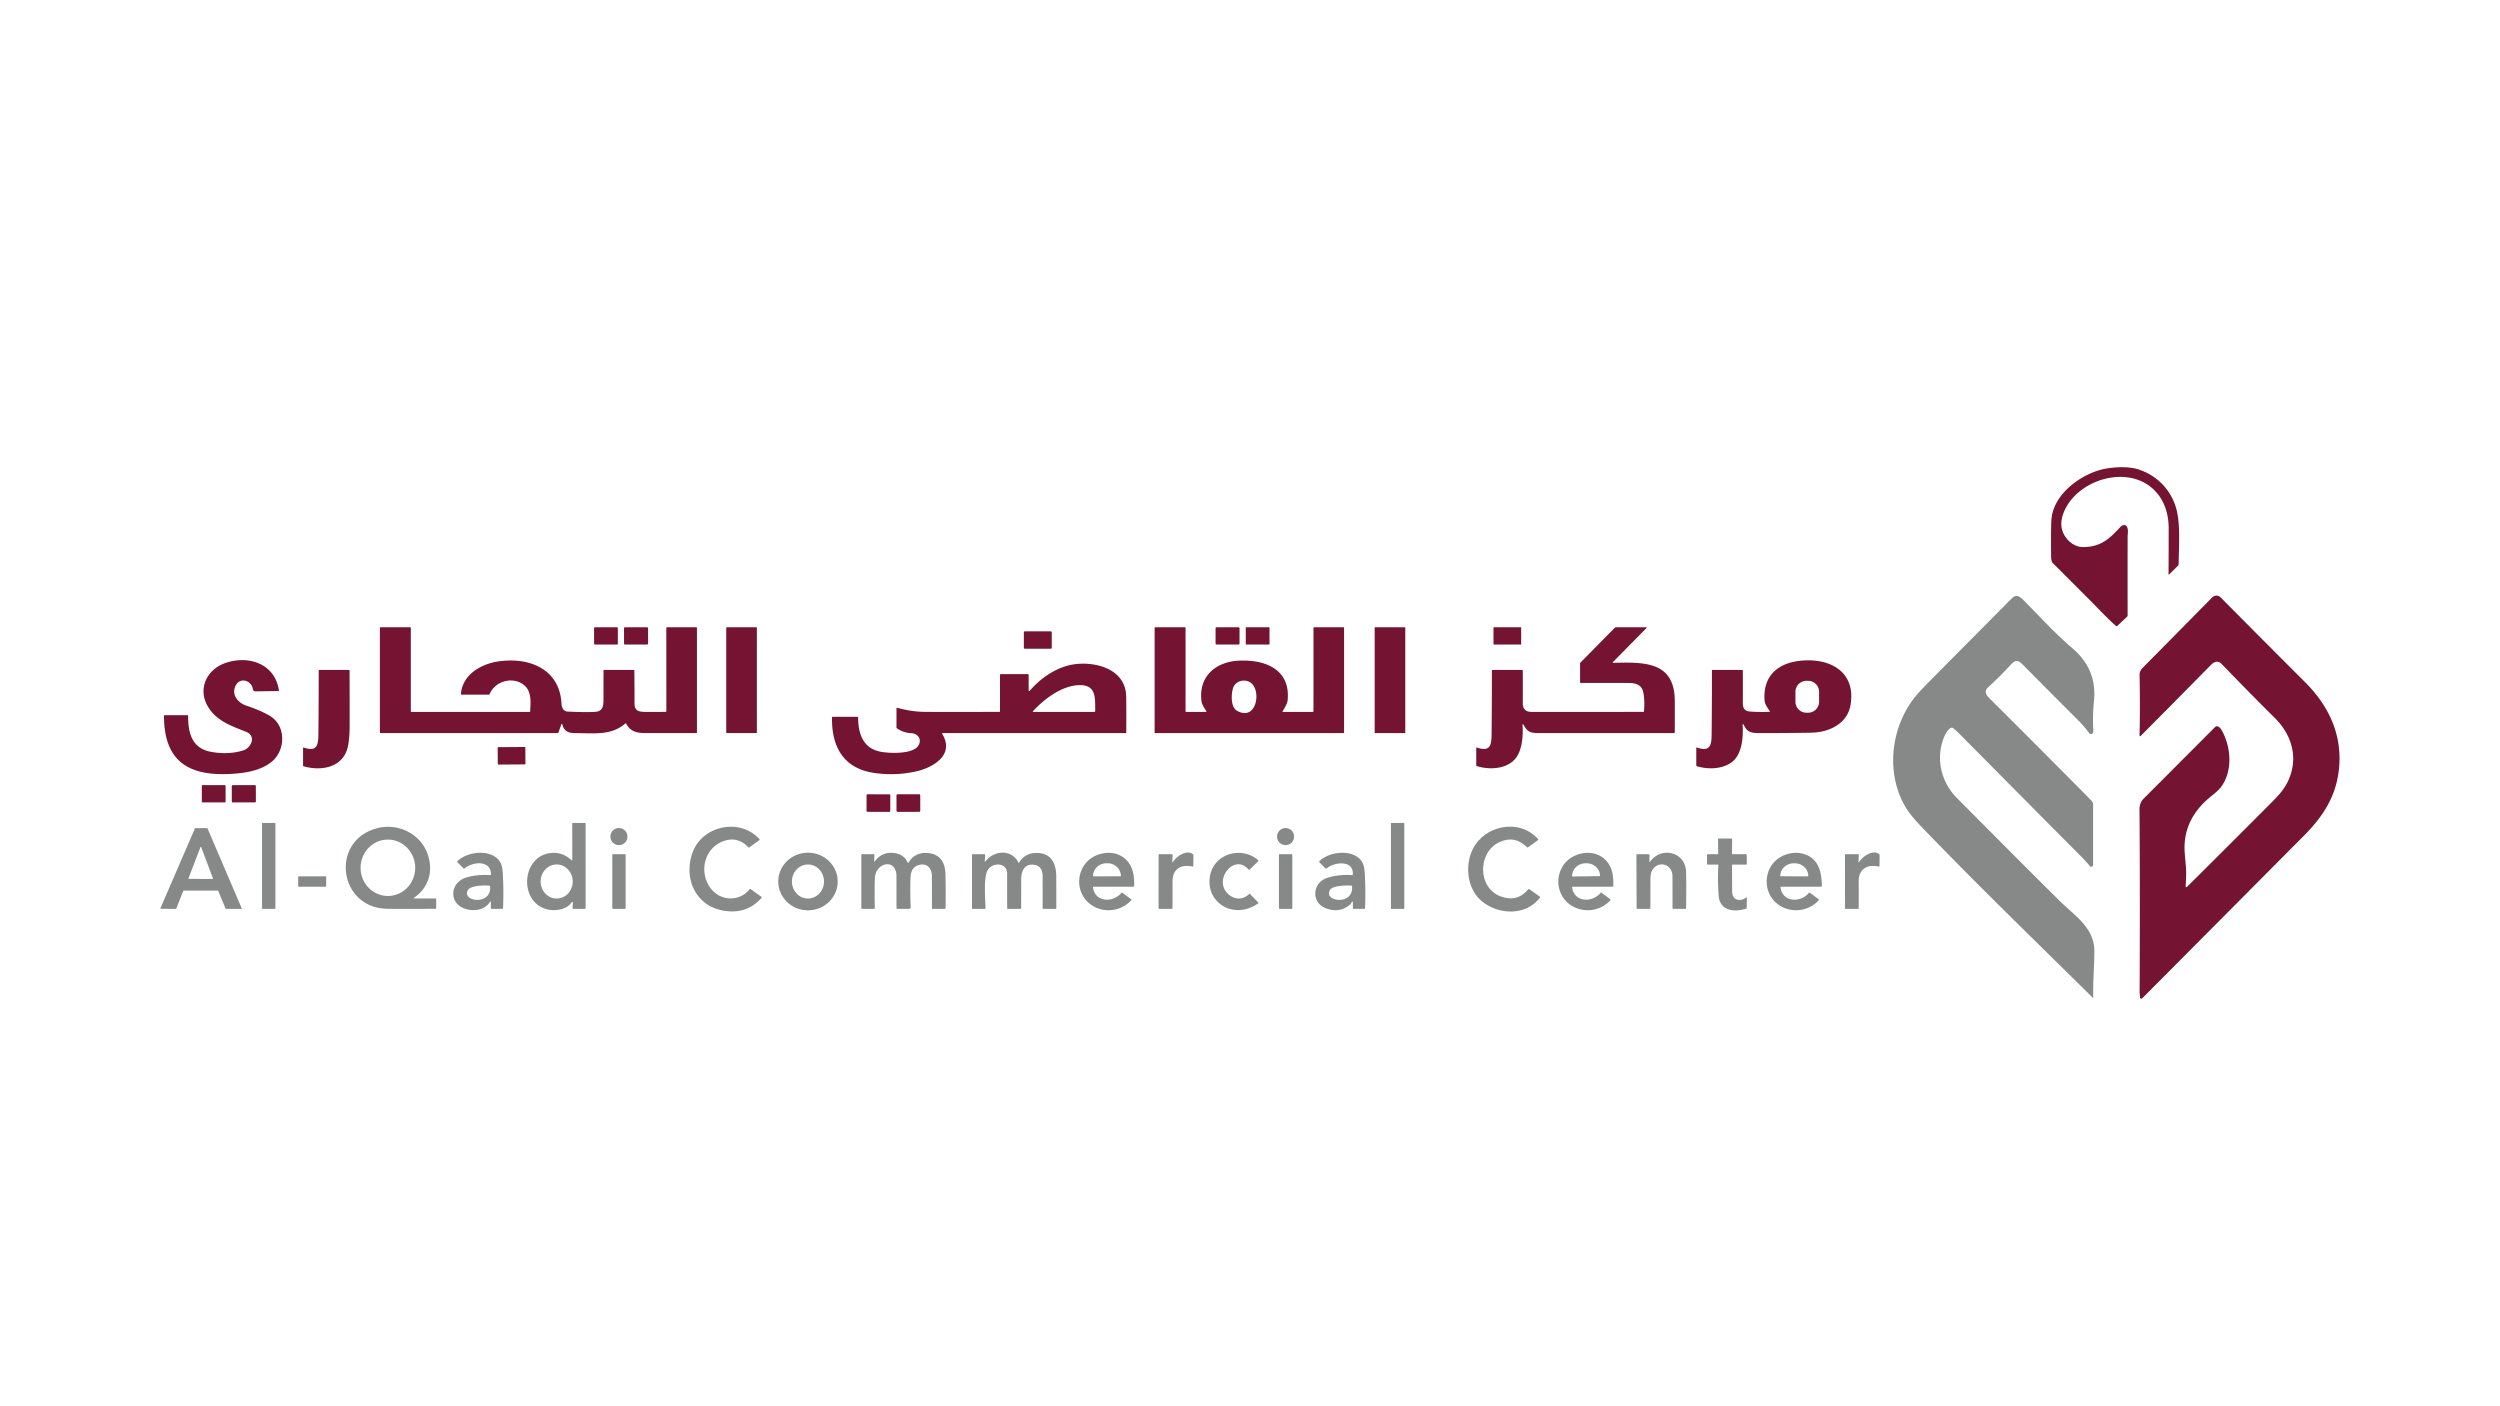 <?xml version="1.0" encoding="UTF-8" standalone="no"?>
<!DOCTYPE svg PUBLIC "-//W3C//DTD SVG 1.1//EN" "http://www.w3.org/Graphics/SVG/1.1/DTD/svg11.dtd">
<svg xmlns="http://www.w3.org/2000/svg" version="1.1" viewBox="0.00 0.00 1920.00 1080.00">
<path fill="#751332" d="
  M 1605.16 461.04
  Q 1590.80 446.68 1576.44 432.31
  C 1575.62 431.48 1575.28 429.23 1575.27 427.82
  Q 1575.01 404.54 1575.54 398.55
  C 1577.32 378.51 1600.08 362.60 1618.27 359.73
  C 1625.37 358.61 1634.81 358.22 1641.81 360.35
  C 1657.09 365.02 1668.54 377.42 1671.92 392.91
  C 1674.53 404.84 1673.36 420.33 1673.20 433.03
  A 2.26 2.25 67.8 0 1 1672.54 434.60
  L 1665.81 441.28
  A 0.22 0.22 0.0 0 1 1665.43 441.12
  Q 1665.56 422.74 1665.54 405.51
  C 1665.52 393.35 1661.29 381.48 1651.63 373.87
  C 1630.66 357.35 1594.59 369.48 1584.98 393.46
  Q 1582.14 400.53 1583.56 406.34
  C 1585.31 413.54 1592.03 420.20 1600.01 420.15
  C 1613.20 420.07 1619.97 413.98 1628.30 404.84
  C 1629.85 403.13 1632.25 402.37 1633.56 404.70
  C 1634.73 406.79 1634.03 410.27 1634.02 412.01
  Q 1633.96 442.33 1634.02 472.66
  Q 1634.02 473.23 1633.61 473.61
  L 1626.21 480.59
  Q 1625.56 481.21 1624.90 480.61
  C 1617.96 474.42 1609.96 465.84 1605.16 461.04
  Z"
/>
<path fill="#751332" d="
  M 1746.96 551.29
  C 1733.18 537.69 1719.63 523.76 1706.13 509.86
  C 1703.57 507.22 1700.62 508.00 1698.17 510.49
  Q 1671.31 537.75 1643.96 565.28
  A 0.46 0.46 0.0 0 1 1643.17 564.95
  Q 1643.70 541.62 1643.19 518.06
  Q 1643.13 515.34 1645.85 512.60
  Q 1672.41 485.80 1698.97 458.79
  A 4.53 4.53 0.0 0 1 1705.41 458.78
  Q 1737.35 491.01 1770.08 523.67
  C 1789.32 542.87 1799.73 566.05 1796.00 593.25
  C 1793.33 612.66 1783.63 627.50 1769.73 641.49
  Q 1707.76 703.85 1645.20 766.70
  A 1.01 1.01 0.0 0 1 1643.49 765.86
  C 1643.65 764.68 1643.21 763.62 1643.22 762.57
  Q 1643.63 691.91 1643.14 621.25
  C 1643.12 618.51 1644.12 615.57 1646.24 613.44
  Q 1673.64 586.01 1701.13 558.43
  A 2.18 2.17 -52.2 0 1 1703.79 558.09
  Q 1705.26 558.96 1706.44 561.11
  C 1713.60 574.12 1714.88 592.45 1705.48 604.78
  Q 1703.73 607.08 1698.30 611.41
  C 1685.91 621.31 1678.03 633.95 1677.72 649.99
  C 1677.59 656.80 1679.06 664.41 1678.97 670.95
  Q 1678.91 675.95 1678.55 680.75
  A 0.59 0.59 0.0 0 0 1679.55 681.21
  Q 1712.68 648.31 1745.67 615.17
  C 1750.64 610.18 1754.93 605.17 1757.68 598.86
  C 1765.24 581.57 1760.00 564.15 1746.96 551.29
  Z"
/>
<path fill="#878888" d="
  M 1503.13 613.13
  C 1529.38 639.47 1555.54 665.86 1581.96 692.04
  C 1593.30 703.27 1608.49 712.39 1608.46 730.51
  C 1608.45 742.39 1607.33 753.92 1607.60 766.04
  A 0.24 0.23 21.5 0 1 1607.20 766.21
  C 1563.37 722.83 1518.97 679.99 1476.22 635.51
  Q 1467.45 626.38 1463.90 620.58
  C 1448.16 594.81 1451.90 560.25 1469.49 536.84
  Q 1473.03 532.12 1482.99 522.10
  Q 1514.05 490.85 1545.05 459.55
  C 1548.40 456.16 1551.14 457.98 1554.02 460.88
  C 1566.58 473.52 1578.12 486.37 1591.75 497.99
  Q 1610.37 513.86 1608.24 537.66
  C 1607.37 547.29 1607.18 552.77 1607.68 560.74
  Q 1607.79 562.51 1606.99 563.34
  A 1.56 1.56 0.0 0 1 1604.62 563.18
  Q 1600.66 557.79 1596.06 553.19
  Q 1575.45 532.63 1554.98 511.94
  C 1550.76 507.67 1548.79 505.50 1544.14 510.63
  Q 1536.55 519.00 1526.99 527.74
  C 1523.33 531.09 1525.48 533.89 1528.40 536.80
  Q 1567.36 575.58 1606.03 614.66
  A 5.06 5.04 22.7 0 1 1607.50 618.22
  L 1607.50 664.26
  A 1.42 1.42 0.0 0 1 1604.98 665.16
  Q 1601.92 661.41 1598.14 657.61
  Q 1554.36 613.54 1510.62 569.42
  C 1507.33 566.11 1504.13 562.61 1500.29 559.42
  Q 1498.96 558.32 1497.61 559.41
  Q 1494.96 561.54 1493.25 565.62
  C 1486.30 582.18 1490.56 600.52 1503.13 613.13
  Z"
/>
<path fill="#751332" d="
  M 1238.99 509.05
  C 1261.85 508.57 1285.98 507.53 1286.22 537.89
  Q 1286.32 550.19 1286.22 562.49
  Q 1286.22 562.99 1285.71 562.99
  Q 1233.56 563.01 1181.43 563.00
  C 1175.02 563.00 1172.97 561.83 1170.01 556.49
  A 0.41 0.40 28.1 0 0 1169.25 556.72
  C 1169.96 564.37 1169.11 575.55 1164.33 581.98
  C 1157.87 590.70 1143.93 591.49 1134.20 588.35
  Q 1133.75 588.21 1133.75 587.74
  L 1133.75 574.50
  Q 1133.75 573.94 1134.28 574.12
  C 1144.76 577.65 1145.44 572.06 1145.53 563.68
  Q 1145.79 539.32 1145.77 514.99
  A 0.49 0.49 0.0 0 1 1146.26 514.50
  L 1168.98 514.50
  A 0.49 0.48 0.0 0 1 1169.47 514.98
  Q 1169.56 527.59 1169.50 540.04
  C 1169.48 544.49 1171.83 546.74 1176.19 546.75
  Q 1219.12 546.83 1262.05 546.71
  Q 1262.54 546.71 1262.58 546.23
  Q 1263.31 537.30 1262.01 531.52
  C 1260.74 525.85 1256.26 524.53 1250.69 524.52
  Q 1232.34 524.47 1214.01 524.51
  A 0.51 0.51 0.0 0 1 1213.50 524.00
  L 1213.50 509.64
  A 1.21 1.19 67.8 0 1 1213.85 508.79
  L 1240.12 482.18
  A 1.45 1.42 21.8 0 1 1241.15 481.75
  L 1264.16 481.75
  Q 1265.06 481.75 1264.43 482.39
  L 1238.74 508.45
  Q 1238.13 509.06 1238.99 509.05
  Z"
/>
<path fill="#751332" d="
  M 431.85 556.27
  A 0.38 0.38 0.0 0 0 431.12 556.24
  L 428.90 562.52
  Q 428.73 563.00 428.22 563.00
  L 292.25 563.00
  Q 291.75 563.00 291.75 562.50
  L 291.75 482.25
  Q 291.75 481.75 292.25 481.75
  L 315.00 481.75
  Q 315.50 481.75 315.50 482.25
  L 315.50 546.25
  A 0.50 0.50 0.0 0 0 316.00 546.75
  L 406.73 546.75
  A 0.43 0.43 0.0 0 0 407.16 546.34
  C 407.54 539.85 408.38 531.38 402.94 526.55
  C 394.62 519.17 380.33 522.62 376.00 533.13
  Q 375.84 533.50 375.44 533.50
  L 354.53 533.50
  A 0.56 0.56 0.0 0 1 353.97 532.89
  C 355.25 518.28 369.06 510.04 382.52 508.00
  C 406.02 504.45 429.95 513.48 431.25 540.68
  C 431.39 543.69 432.98 546.37 436.01 546.51
  Q 451.00 547.16 457.44 546.67
  C 462.93 546.25 463.47 542.08 463.47 537.22
  Q 463.47 526.12 463.52 514.99
  A 0.50 0.49 -0.0 0 1 464.02 514.50
  L 486.73 514.50
  Q 487.19 514.50 487.19 514.96
  Q 487.33 527.80 487.32 540.48
  C 487.32 545.82 490.51 546.67 495.26 546.74
  Q 503.18 546.86 511.09 546.70
  Q 511.76 546.69 511.76 546.02
  L 511.73 482.39
  Q 511.72 481.75 512.36 481.75
  L 534.75 481.75
  Q 535.25 481.75 535.25 482.25
  L 535.25 562.49
  A 0.51 0.51 0.0 0 1 534.74 563.00
  Q 515.68 563.00 496.44 563.00
  C 489.06 563.00 484.35 562.08 480.85 555.70
  A 0.39 0.39 0.0 0 0 480.25 555.59
  C 469.59 565.01 456.53 563.08 441.32 563.02
  C 436.18 563.00 433.07 561.21 431.85 556.27
  Z"
/>
<rect fill="#751332" x="-9.12" y="-6.63" transform="translate(465.38,488.38) rotate(-0.1)" width="18.24" height="13.26" rx="0.43"/>
<rect fill="#751332" x="-9.23" y="-6.63" transform="translate(488.48,488.37) rotate(-0.1)" width="18.46" height="13.26" rx="0.65"/>
<rect fill="#751332" x="557.75" y="481.76" width="23.52" height="81.24" rx="0.26"/>
<path fill="#751332" d="
  M 985.48 546.75
  L 1008.12 546.75
  Q 1008.74 546.75 1008.74 546.13
  L 1008.75 482.22
  Q 1008.75 481.75 1009.22 481.75
  L 1031.75 481.75
  Q 1032.25 481.75 1032.25 482.25
  L 1032.25 562.50
  A 0.50 0.50 0.0 0 1 1031.75 563.00
  L 887.25 563.00
  A 0.50 0.50 0.0 0 1 886.75 562.50
  L 886.75 482.25
  Q 886.75 481.75 887.25 481.75
  L 910.00 481.75
  Q 910.50 481.75 910.50 482.25
  L 910.50 546.13
  Q 910.50 546.75 911.13 546.75
  L 926.01 546.75
  Q 926.87 546.75 926.39 546.03
  Q 923.14 541.16 922.83 538.96
  C 920.10 519.83 933.41 508.32 951.18 507.41
  C 971.23 506.38 991.27 513.71 988.89 537.96
  Q 988.64 540.54 985.12 546.10
  Q 984.71 546.75 985.48 546.75
  Z
  M 949.94 545.81
  C 965.12 554.51 969.18 529.82 960.21 524.07
  C 955.87 521.29 949.13 522.81 947.17 527.96
  C 945.53 532.27 944.91 542.93 949.94 545.81
  Z"
/>
<rect fill="#751332" x="-9.20" y="-6.62" transform="translate(942.76,488.37) rotate(0.1)" width="18.40" height="13.24" rx="0.64"/>
<rect fill="#751332" x="-9.12" y="-6.63" transform="translate(965.87,488.37) rotate(-0.1)" width="18.24" height="13.26" rx="0.43"/>
<rect fill="#751332" x="1055.75" y="481.75" width="23.50" height="81.24" rx="0.27"/>
<rect fill="#751332" x="1147.00" y="481.75" width="21.26" height="13.26" rx="0.26"/>
<rect fill="#751332" x="786.31" y="484.85" width="21.44" height="13.40" rx="0.75"/>
<path fill="#751332" d="
  M 189.11 562.07
  C 177.52 557.46 165.49 553.47 159.11 541.64
  C 152.01 528.47 159.07 514.40 172.38 509.45
  C 190.10 502.85 211.23 509.34 214.21 530.26
  A 0.40 0.39 86.2 0 1 213.82 530.71
  L 196.13 530.96
  A 1.92 1.91 85.8 0 1 194.20 529.29
  C 193.35 522.82 184.74 519.78 181.20 526.14
  C 177.23 533.27 182.57 539.76 189.36 542.01
  Q 200.00 545.53 207.20 549.76
  C 219.87 557.23 219.44 576.19 208.71 584.96
  C 200.38 591.77 188.95 593.68 177.63 594.34
  C 144.70 596.28 125.97 584.54 125.94 549.82
  Q 125.94 549.25 126.51 549.25
  L 143.99 549.25
  A 0.50 0.50 0.0 0 1 144.49 549.75
  C 144.42 563.01 147.36 574.79 162.26 577.45
  Q 175.43 579.81 186.76 576.33
  C 192.93 574.44 197.05 565.23 189.11 562.07
  Z"
/>
<path fill="#751332" d="
  M 1338.31 556.70
  C 1338.94 565.37 1338.06 578.79 1330.62 584.86
  C 1323.36 590.78 1311.98 591.12 1303.31 588.49
  Q 1302.75 588.32 1302.75 587.74
  L 1302.75 574.50
  Q 1302.75 573.93 1303.29 574.11
  C 1313.73 577.68 1314.44 572.00 1314.53 563.68
  Q 1314.79 539.32 1314.77 514.99
  A 0.49 0.49 0.0 0 1 1315.26 514.50
  L 1337.98 514.50
  A 0.49 0.49 0.0 0 1 1338.47 514.98
  Q 1338.57 527.56 1338.49 539.99
  C 1338.47 543.84 1339.84 546.11 1343.76 546.43
  Q 1351.29 547.04 1358.84 546.66
  Q 1359.54 546.62 1359.13 546.06
  Q 1355.44 540.98 1355.22 538.27
  C 1353.72 519.72 1364.68 509.64 1381.80 507.56
  C 1404.59 504.78 1425.76 515.38 1421.16 541.68
  C 1418.72 555.64 1404.88 562.48 1391.17 562.71
  Q 1370.78 563.04 1350.36 563.00
  C 1344.54 562.99 1341.37 561.84 1339.18 556.50
  A 0.45 0.45 0.0 0 0 1338.31 556.70
  Z
  M 1397.07 531.30
  A 8.42 8.42 0.0 0 0 1388.65 522.88
  L 1387.33 522.88
  A 8.42 8.42 0.0 0 0 1378.91 531.30
  L 1378.91 538.94
  A 8.42 8.42 0.0 0 0 1387.33 547.36
  L 1388.65 547.36
  A 8.42 8.42 0.0 0 0 1397.07 538.94
  L 1397.07 531.30
  Z"
/>
<path fill="#751332" d="
  M 723.62 563.65
  C 733.53 579.83 716.45 589.60 703.39 592.48
  Q 687.31 596.03 670.99 593.55
  C 647.73 590.02 638.59 573.38 639.00 551.01
  Q 639.01 550.50 639.51 550.50
  L 658.48 550.50
  A 0.54 0.54 0.0 0 1 659.02 551.03
  C 659.14 562.97 662.43 574.39 675.75 577.21
  C 682.90 578.73 700.64 579.28 705.05 572.97
  C 708.30 568.33 705.35 563.35 699.93 563.10
  Q 693.85 562.82 688.82 559.34
  A 0.74 0.74 0.0 0 1 688.50 558.73
  L 688.50 544.00
  Q 688.50 543.41 689.06 543.57
  Q 699.88 546.57 709.31 546.69
  Q 723.76 546.87 767.53 546.70
  Q 768.00 546.70 768.00 546.23
  L 768.00 518.50
  Q 768.00 517.75 768.75 517.75
  L 789.50 517.75
  Q 790.00 517.75 790.00 518.25
  L 790.00 530.26
  A 0.46 0.46 0.0 0 0 790.81 530.56
  C 799.73 520.14 812.59 511.53 826.30 510.01
  C 842.89 508.17 864.67 514.48 864.92 535.07
  Q 865.08 548.80 864.97 562.51
  A 0.49 0.49 0.0 0 1 864.48 563.00
  L 723.98 563.00
  Q 723.22 563.00 723.62 563.65
  Z
  M 841.15 545.77
  C 840.93 536.96 842.28 526.46 830.00 526.18
  C 816.36 525.87 802.03 536.64 793.27 546.26
  A 0.29 0.29 0.0 0 0 793.49 546.75
  L 840.20 546.75
  Q 841.17 546.75 841.15 545.77
  Z"
/>
<path fill="#751332" d="
  M 233.12 588.49
  A 0.50 0.50 0.0 0 1 232.75 588.01
  L 232.75 574.50
  Q 232.75 573.93 233.29 574.11
  C 243.75 577.68 244.43 572.03 244.52 563.68
  Q 244.79 539.32 244.77 515.00
  A 0.50 0.50 0.0 0 1 245.27 514.50
  L 267.96 514.50
  Q 268.46 514.50 268.46 515.00
  Q 268.57 536.81 268.52 558.48
  C 268.50 563.23 268.08 568.92 267.29 572.88
  C 263.98 589.37 247.06 592.53 233.12 588.49
  Z"
/>
<rect fill="#751332" x="-10.62" y="-6.69" transform="translate(392.88,580.44) rotate(-0.4)" width="21.24" height="13.38" rx="0.49"/>
<rect fill="#751332" x="155.00" y="603.00" width="18.26" height="13.26" rx="0.52"/>
<rect fill="#751332" x="-9.24" y="-6.63" transform="translate(187.26,609.62) rotate(-0.1)" width="18.48" height="13.26" rx="0.67"/>
<rect fill="#751332" x="-9.12" y="-6.74" transform="translate(674.62,616.77) rotate(0.2)" width="18.24" height="13.48" rx="0.68"/>
<rect fill="#751332" x="-9.13" y="-6.75" transform="translate(697.63,616.75) rotate(-0.1)" width="18.26" height="13.50" rx="0.65"/>
<rect fill="#878888" x="201.24" y="632.01" width="10.26" height="65.98" rx="0.27"/>
<path fill="#878888" d="
  M 439.51 660.50
  L 439.48 632.63
  Q 439.48 632.00 440.12 632.00
  L 449.13 632.00
  Q 449.76 632.00 449.76 632.63
  L 449.75 697.47
  Q 449.75 698.00 449.22 698.00
  L 440.44 698.00
  Q 439.62 698.00 439.68 697.18
  L 439.99 693.20
  A 0.49 0.48 -26.3 0 0 439.10 692.90
  C 435.20 698.81 425.99 699.97 419.83 698.29
  C 397.67 692.23 400.75 655.85 424.60 655.00
  Q 432.64 654.71 438.99 660.73
  A 0.31 0.31 0.0 0 0 439.51 660.50
  Z
  M 427.644 690.08
  A 13.08 12.32 89.5 0 0 439.849 676.893
  A 13.08 12.32 89.5 0 0 427.416 663.92
  A 13.08 12.32 89.5 0 0 415.211 677.107
  A 13.08 12.32 89.5 0 0 427.644 690.08
  Z"
/>
<rect fill="#878888" x="1068.24" y="632.01" width="10.26" height="65.98" rx="0.27"/>
<path fill="#878888" d="
  M 317.99 690.00
  L 334.38 690.00
  Q 335.00 690.00 335.00 690.62
  L 335.00 697.29
  Q 335.00 697.95 334.35 697.95
  Q 304.68 698.13 297.02 697.93
  C 259.55 696.95 253.50 645.12 290.00 635.98
  C 305.43 632.12 321.83 639.92 327.73 654.21
  C 333.22 667.51 330.04 681.32 317.85 689.54
  A 0.25 0.25 0.0 0 0 317.99 690.00
  Z
  M 298.099 688.109
  A 21.65 20.97 89.5 0 0 318.879 666.277
  A 21.65 20.97 89.5 0 0 297.721 644.811
  A 21.65 20.97 89.5 0 0 276.941 666.643
  A 21.65 20.97 89.5 0 0 298.099 688.109
  Z"
/>
<path fill="#878888" d="
  M 556.49 699.52
  C 534.05 696.18 524.57 674.31 532.05 654.33
  C 539.59 634.22 568.04 627.82 583.27 644.44
  Q 583.64 644.84 583.20 645.17
  L 575.54 650.79
  Q 575.09 651.12 574.71 650.71
  Q 567.23 642.81 557.48 645.43
  C 541.06 649.85 536.19 669.55 545.79 682.21
  C 553.25 692.06 567.81 692.84 575.76 682.89
  A 0.49 0.48 -53.0 0 1 576.42 682.79
  L 584.72 688.75
  A 0.58 0.58 0.0 0 1 584.82 689.60
  Q 573.81 702.11 556.49 699.52
  Z"
/>
<path fill="#878888" d="
  M 1137.94 692.06
  C 1126.80 682.77 1124.80 664.85 1131.07 652.16
  C 1140.12 633.86 1166.80 628.17 1181.28 644.45
  Q 1181.64 644.85 1181.20 645.17
  L 1173.55 650.76
  Q 1173.15 651.05 1172.80 650.70
  Q 1163.35 641.33 1151.67 646.69
  C 1134.84 654.41 1134.55 681.56 1152.30 688.36
  Q 1165.10 693.27 1173.81 682.91
  Q 1174.10 682.57 1174.47 682.83
  L 1182.59 688.65
  Q 1183.02 688.96 1182.70 689.38
  C 1171.80 703.71 1150.56 702.59 1137.94 692.06
  Z"
/>
<path fill="#878888" d="
  M 123.21 697.50
  L 149.72 636.20
  A 0.33 0.33 0.0 0 1 150.03 636.00
  L 159.04 636.00
  A 0.33 0.33 0.0 0 1 159.35 636.20
  L 185.62 697.54
  A 0.33 0.33 0.0 0 1 185.32 698.00
  L 173.54 698.00
  A 0.33 0.33 0.0 0 1 173.24 697.80
  L 167.61 684.20
  A 0.33 0.33 0.0 0 0 167.31 684.00
  L 141.02 684.00
  A 0.33 0.33 0.0 0 0 140.72 684.21
  L 135.36 697.81
  A 0.33 0.33 0.0 0 1 135.05 698.02
  L 123.51 697.96
  A 0.33 0.33 0.0 0 1 123.21 697.50
  Z
  M 144.74 674.56
  A 0.30 0.30 0.0 0 0 145.02 674.97
  L 163.29 675.03
  A 0.30 0.30 0.0 0 0 163.57 674.63
  L 154.52 650.60
  A 0.30 0.30 0.0 0 0 153.96 650.60
  L 144.74 674.56
  Z"
/>
<circle fill="#878888" cx="475.32" cy="642.49" r="6.57"/>
<circle fill="#878888" cx="987.32" cy="642.49" r="6.56"/>
<path fill="#878888" d="
  M 1319.67 664.49
  A 0.47 0.47 0.0 0 0 1319.20 664.00
  L 1311.50 664.00
  Q 1311.00 664.00 1311.00 663.50
  L 1311.00 656.75
  Q 1311.00 656.00 1311.75 656.00
  L 1319.17 656.00
  Q 1319.58 656.00 1319.58 655.59
  L 1319.46 644.77
  Q 1319.46 644.00 1320.23 644.00
  L 1329.52 644.00
  A 0.77 0.77 0.0 0 1 1330.29 644.77
  L 1330.17 655.59
  Q 1330.17 656.00 1330.58 656.00
  L 1340.52 656.00
  Q 1341.49 656.00 1341.50 656.96
  L 1341.57 663.43
  Q 1341.57 664.00 1341.00 664.00
  L 1330.78 664.00
  Q 1330.21 664.00 1330.21 664.57
  Q 1330.26 674.67 1330.28 684.68
  C 1330.29 691.61 1336.47 692.72 1341.13 689.30
  A 0.31 0.31 0.0 0 1 1341.62 689.55
  L 1341.45 697.30
  Q 1341.44 697.73 1341.03 697.86
  C 1332.00 700.75 1320.79 699.62 1319.92 687.80
  Q 1319.05 676.10 1319.67 664.49
  Z"
/>
<path fill="#878888" d="
  M 377.00 692.77
  A 0.35 0.35 0.0 0 0 376.35 692.58
  C 372.18 699.24 363.31 700.20 356.54 697.69
  C 344.45 693.19 345.88 677.91 357.59 674.10
  Q 365.88 671.40 376.48 672.11
  A 0.57 0.56 -88.1 0 0 377.08 671.54
  C 376.99 660.08 362.65 661.85 356.69 667.03
  A 0.46 0.46 0.0 0 1 356.06 667.00
  L 351.25 662.15
  Q 350.89 661.78 351.25 661.42
  C 358.92 653.70 377.85 651.65 384.12 662.10
  Q 385.82 664.94 386.15 670.75
  Q 386.91 684.07 386.35 697.41
  Q 386.33 698.00 385.73 698.00
  L 377.50 698.00
  Q 377.00 698.00 377.00 697.50
  L 377.00 692.77
  Z
  M 359.58 683.29
  C 353.61 692.32 377.72 695.97 376.38 680.69
  Q 376.34 680.26 375.91 680.22
  C 371.41 679.74 361.61 680.20 359.58 683.29
  Z"
/>
<path fill="#878888" d="
  M 643.35 676.92
  A 22.82 22.13 -0.2 0 1 620.607 699.13
  A 22.82 22.13 -0.2 0 1 597.71 677.08
  A 22.82 22.13 -0.2 0 1 620.453 654.87
  A 22.82 22.13 -0.2 0 1 643.35 676.92
  Z
  M 620.543 690.07
  A 13.07 12.31 89.9 0 0 632.83 676.979
  A 13.07 12.31 89.9 0 0 620.497 663.93
  A 13.07 12.31 89.9 0 0 608.21 677.021
  A 13.07 12.31 89.9 0 0 620.543 690.07
  Z"
/>
<path fill="#878888" d="
  M 671.70 661.64
  Q 677.85 653.53 687.50 655.26
  C 692.02 656.07 695.33 658.30 697.09 662.50
  A 0.39 0.38 48.1 0 0 697.78 662.54
  C 700.92 656.86 706.58 654.42 713.03 655.16
  Q 725.76 656.63 726.10 671.46
  Q 726.41 684.41 726.20 697.33
  A 0.69 0.68 0.4 0 1 725.51 698.00
  L 716.25 698.00
  Q 715.74 698.00 715.74 697.48
  Q 715.80 685.11 715.68 672.78
  C 715.62 666.81 712.12 662.79 705.95 664.25
  C 700.33 665.58 699.31 670.26 699.19 675.74
  Q 698.98 685.72 699.37 696.57
  Q 699.42 698.00 697.99 698.00
  L 689.02 698.00
  A 0.50 0.50 0.0 0 1 688.52 697.50
  Q 688.47 685.24 688.49 673.06
  C 688.51 658.65 672.20 662.32 671.88 674.71
  Q 671.58 686.02 671.84 697.39
  Q 671.85 698.00 671.24 698.00
  L 662.25 698.00
  Q 661.50 698.00 661.50 697.25
  L 661.50 656.75
  Q 661.50 656.00 662.25 656.00
  L 670.91 656.00
  Q 671.58 656.00 671.55 656.67
  L 671.36 661.51
  Q 671.33 662.12 671.70 661.64
  Z"
/>
<path fill="#878888" d="
  M 756.75 661.67
  C 763.14 653.07 776.93 651.87 782.12 662.41
  Q 782.40 662.97 782.72 662.44
  Q 786.96 655.39 795.24 655.08
  C 807.05 654.64 811.15 662.83 811.21 673.07
  Q 811.29 685.31 811.24 697.50
  A 0.51 0.51 0.0 0 1 810.73 698.00
  L 801.26 698.00
  Q 800.74 698.00 800.74 697.48
  Q 800.76 685.10 800.74 672.75
  C 800.73 668.99 799.19 665.11 795.08 664.31
  C 786.77 662.70 784.23 668.88 784.26 675.94
  Q 784.31 686.72 784.22 697.51
  A 0.50 0.50 0.0 0 1 783.72 698.00
  L 774.02 698.00
  Q 773.53 698.00 773.53 697.51
  Q 773.44 684.22 773.50 671.01
  C 773.54 662.24 762.26 662.06 758.56 668.17
  C 755.30 673.57 756.62 690.79 756.91 697.36
  Q 756.93 698.00 756.29 698.00
  L 747.25 698.00
  Q 746.50 698.00 746.50 697.25
  L 746.50 656.75
  Q 746.50 656.00 747.25 656.00
  L 755.92 656.00
  Q 756.59 656.00 756.56 656.67
  L 756.32 661.52
  Q 756.29 662.30 756.75 661.67
  Z"
/>
<path fill="#878888" d="
  M 841.71 696.99
  C 823.74 688.89 824.84 663.11 843.21 656.46
  C 855.97 651.84 868.50 658.22 870.58 672.02
  Q 871.20 676.18 871.04 680.27
  A 0.76 0.75 0.8 0 1 870.28 681.00
  L 839.96 681.00
  Q 839.33 681.00 839.42 681.63
  C 841.05 693.07 854.78 693.44 861.18 685.78
  Q 861.57 685.31 862.06 685.68
  L 868.76 690.67
  Q 869.15 690.96 868.83 691.32
  C 862.10 698.89 850.93 701.15 841.71 696.99
  Z
  M 839.69 673.05
  L 860.63 672.95
  A 0.19 0.19 0.0 0 0 860.82 672.75
  L 860.81 672.63
  A 10.27 9.71 -0.3 0 0 850.49 662.98
  L 849.71 662.98
  A 10.27 9.71 -0.3 0 0 839.49 672.75
  L 839.50 672.87
  A 0.19 0.19 0.0 0 0 839.69 673.05
  Z"
/>
<path fill="#878888" d="
  M 900.31 662.00
  A 0.23 0.23 0.0 0 0 900.74 662.13
  C 903.40 657.74 911.18 652.25 916.15 656.01
  Q 916.56 656.32 916.55 656.83
  L 916.48 664.78
  Q 916.47 665.67 915.59 665.48
  C 906.45 663.52 900.43 667.93 900.49 676.94
  Q 900.56 687.23 900.47 697.49
  Q 900.46 698.00 899.95 698.00
  L 890.39 698.00
  Q 889.78 698.00 889.78 697.39
  L 889.82 656.59
  Q 889.82 656.00 890.41 656.00
  L 899.92 656.00
  Q 900.59 656.00 900.56 656.67
  L 900.31 662.00
  Z"
/>
<path fill="#878888" d="
  M 932.41 689.23
  C 927.53 682.04 927.73 671.10 932.94 663.97
  C 940.66 653.40 956.61 652.06 966.28 660.67
  Q 966.70 661.04 966.30 661.43
  L 959.66 667.91
  A 0.50 0.49 -42.3 0 1 958.94 667.88
  C 948.35 655.08 931.70 675.08 942.84 686.26
  C 947.65 691.08 954.41 691.44 959.40 686.54
  Q 959.70 686.24 960.00 686.55
  L 966.37 693.15
  Q 966.69 693.49 966.31 693.76
  C 955.23 701.75 940.16 700.65 932.41 689.23
  Z"
/>
<path fill="#878888" d="
  M 1038.54 692.47
  Q 1037.98 692.72 1037.83 693.37
  Q 1037.72 693.86 1037.34 694.21
  Q 1029.50 701.43 1018.94 697.84
  C 1006.52 693.61 1007.71 677.74 1019.59 674.10
  Q 1028.32 671.43 1038.42 672.08
  Q 1038.92 672.11 1038.96 671.61
  C 1039.67 660.04 1024.50 662.04 1018.70 667.06
  A 0.48 0.47 -42.3 0 1 1018.05 667.03
  L 1013.25 662.13
  Q 1012.89 661.76 1013.26 661.39
  C 1020.94 653.71 1039.91 651.68 1046.13 662.10
  Q 1047.82 664.92 1048.15 670.74
  Q 1048.91 684.06 1048.35 697.41
  Q 1048.33 698.00 1047.73 698.00
  L 1039.50 698.00
  Q 1039.00 698.00 1039.00 697.50
  L 1039.00 692.77
  A 0.33 0.32 77.8 0 0 1038.54 692.47
  Z
  M 1021.58 683.29
  C 1015.61 692.32 1039.73 695.99 1038.37 680.67
  Q 1038.33 680.25 1037.91 680.20
  C 1033.54 679.75 1023.61 680.21 1021.58 683.29
  Z"
/>
<path fill="#878888" d="
  M 1209.71 696.99
  C 1191.74 688.89 1192.84 663.11 1211.21 656.46
  C 1223.97 651.84 1236.50 658.22 1238.58 672.02
  Q 1239.20 676.18 1239.04 680.27
  A 0.76 0.75 0.8 0 1 1238.28 681.00
  L 1207.96 681.00
  Q 1207.33 681.00 1207.42 681.63
  C 1209.05 693.07 1222.78 693.44 1229.18 685.78
  Q 1229.57 685.31 1230.06 685.68
  L 1236.76 690.67
  Q 1237.15 690.96 1236.83 691.32
  C 1230.09 698.89 1218.93 701.14 1209.71 696.99
  Z
  M 1207.56 673.14
  L 1228.64 672.88
  A 0.19 0.19 0.0 0 0 1228.83 672.69
  L 1228.83 672.58
  A 10.47 9.72 -0.7 0 0 1218.24 662.99
  L 1217.72 662.99
  A 10.47 9.72 -0.7 0 0 1207.37 672.84
  L 1207.37 672.95
  A 0.19 0.19 0.0 0 0 1207.56 673.14
  Z"
/>
<path fill="#878888" d="
  M 1267.22 661.83
  C 1275.83 649.77 1294.43 654.23 1294.90 669.45
  Q 1295.21 679.45 1294.92 697.56
  Q 1294.91 698.00 1294.47 698.00
  L 1285.02 698.00
  A 0.52 0.52 0.0 0 1 1284.50 697.48
  Q 1284.51 685.21 1284.46 673.03
  C 1284.42 663.27 1273.14 660.48 1268.73 668.62
  Q 1267.51 670.88 1267.52 675.61
  Q 1267.53 686.54 1267.48 697.48
  Q 1267.48 698.00 1266.96 698.00
  L 1257.58 698.00
  Q 1256.92 698.00 1256.92 697.33
  L 1256.77 656.62
  A 0.61 0.61 0.0 0 1 1257.38 656.00
  L 1265.92 656.00
  A 0.90 0.90 0.0 0 1 1266.82 656.92
  L 1266.73 661.67
  Q 1266.71 662.54 1267.22 661.83
  Z"
/>
<path fill="#878888" d="
  M 1369.63 696.95
  C 1351.84 688.85 1352.78 663.12 1371.21 656.44
  Q 1378.75 653.71 1385.77 656.00
  C 1396.84 659.63 1398.90 669.78 1399.20 680.06
  A 0.91 0.91 0.0 0 1 1398.29 681.00
  L 1367.96 681.00
  Q 1367.33 681.00 1367.42 681.63
  C 1369.05 693.07 1382.78 693.44 1389.18 685.78
  Q 1389.57 685.31 1390.06 685.67
  L 1396.76 690.67
  Q 1397.15 690.96 1396.83 691.33
  C 1390.06 698.90 1378.88 701.16 1369.63 696.95
  Z
  M 1367.46 672.97
  L 1388.56 673.05
  A 0.19 0.19 0.0 0 0 1388.75 672.86
  L 1388.75 672.75
  A 10.47 9.72 0.2 0 0 1378.32 662.99
  L 1377.78 662.99
  A 10.47 9.72 0.2 0 0 1367.27 672.67
  L 1367.27 672.78
  A 0.19 0.19 0.0 0 0 1367.46 672.97
  Z"
/>
<path fill="#878888" d="
  M 1427.31 662.00
  A 0.23 0.23 0.0 0 0 1427.74 662.13
  C 1430.29 657.89 1438.44 652.03 1443.20 656.05
  Q 1443.55 656.35 1443.55 656.81
  L 1443.48 664.74
  Q 1443.47 665.70 1442.53 665.49
  C 1433.90 663.57 1427.44 667.73 1427.49 676.48
  Q 1427.56 687.00 1427.47 697.48
  Q 1427.47 698.00 1426.95 698.00
  L 1417.46 698.00
  Q 1416.93 698.00 1416.93 697.46
  L 1416.96 656.52
  Q 1416.96 656.00 1417.48 656.00
  L 1426.92 656.00
  Q 1427.59 656.00 1427.56 656.67
  L 1427.31 662.00
  Z"
/>
<rect fill="#878888" x="470.24" y="656.01" width="10.26" height="41.98" rx="0.45"/>
<rect fill="#878888" x="982.24" y="656.01" width="10.26" height="41.98" rx="0.45"/>
<rect fill="#878888" x="229.00" y="673.00" width="21.50" height="8.00" rx="0.52"/>
</svg>

